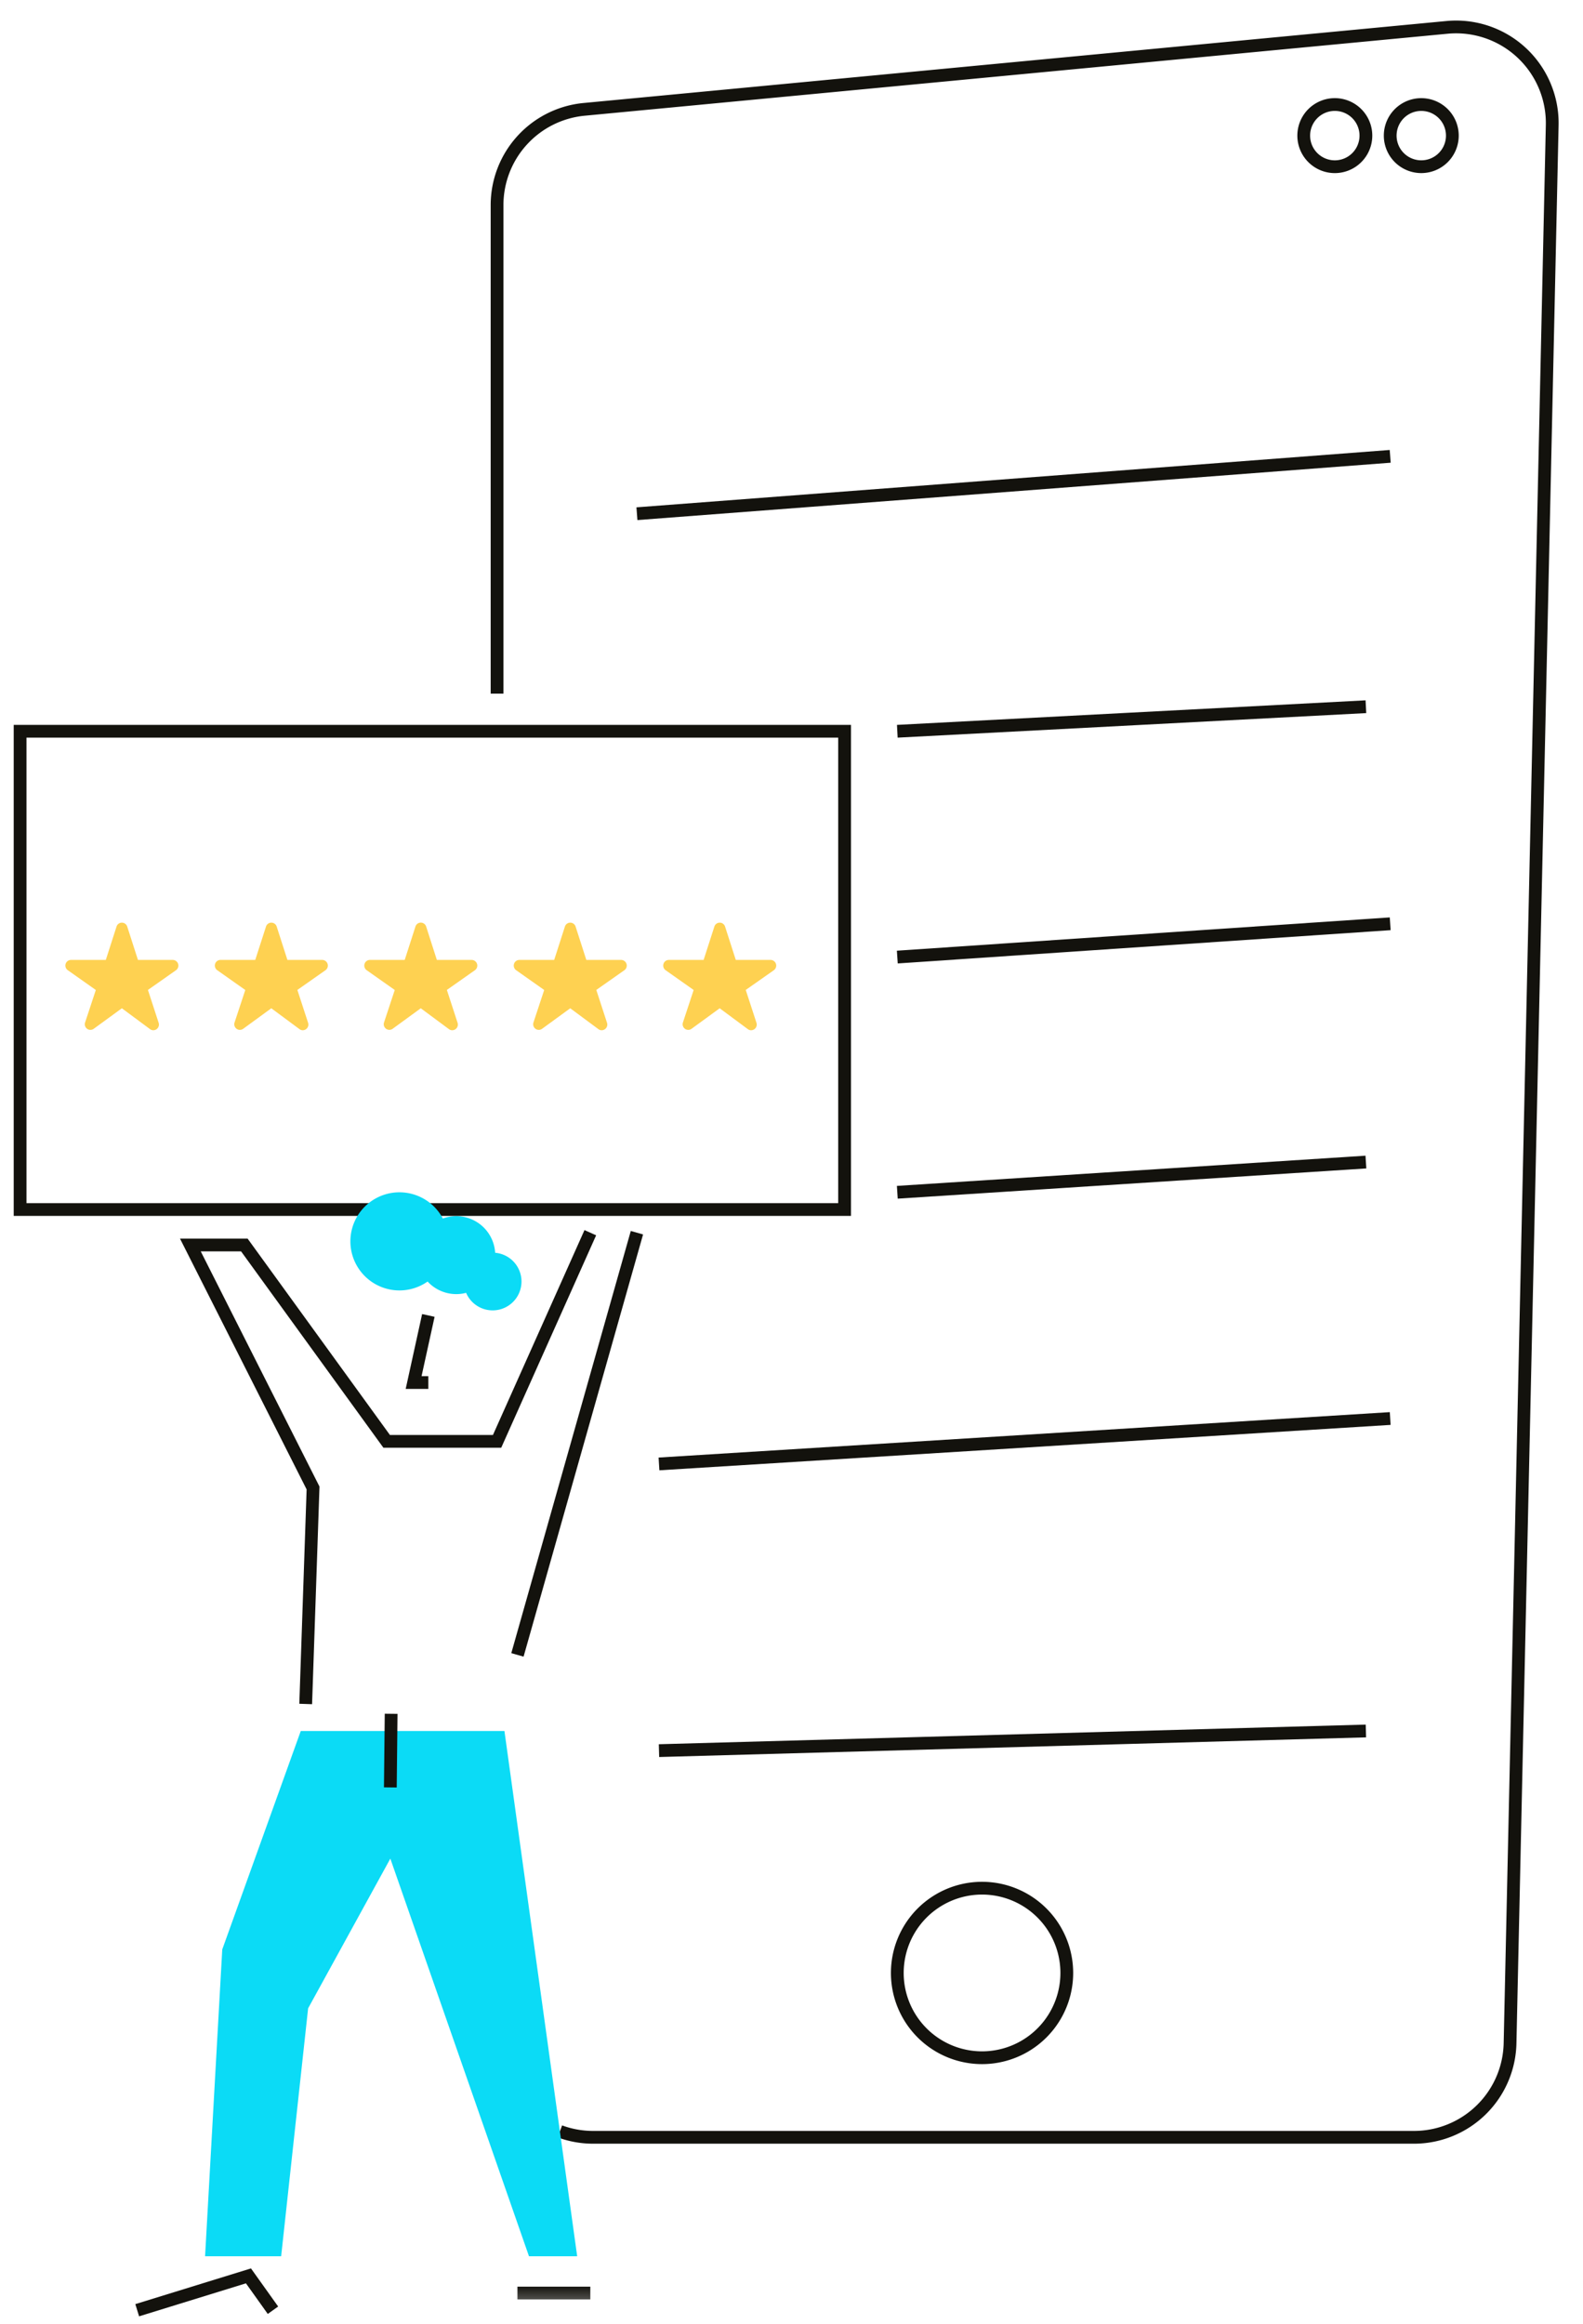 <svg xmlns="http://www.w3.org/2000/svg" xmlns:xlink="http://www.w3.org/1999/xlink" width="62" height="91" viewBox="0 0 62 91">
    <defs>
        <path id="a" d="M0 89.504h60.85V0H0z"/>
    </defs>
    <g fill="none" fill-rule="evenodd" transform="translate(0 1)">
        <path stroke="#13120D" stroke-width=".5" d="M10.691 89.452l-.96-1.345-4.357 1.345M19.468 26.157V7.03a3.765 3.765 0 0 1 3.409-3.748L56.674.072a3.765 3.765 0 0 1 4.12 3.831L59.143 79a3.765 3.765 0 0 1-3.765 3.682H23.233c-.459 0-.898-.082-1.304-.232"/>
        <mask id="b" fill="#fff">
            <use xlink:href="#a"/>
        </mask>
        <path stroke="#13120D" stroke-width=".5" d="M.787 46.356h32.292V27.631H.787zM23.12 47.264l-3.651 8.169h-4.325L9.57 47.745H7.456l4.805 9.514-.288 8.457M24.946 47.264l-4.68 16.53" mask="url(#b)"/>
        <path fill="#0BDBF6" d="M19.757 66.773l2.849 20.566h-1.888l-5.43-15.569-3.22 5.862-1.056 9.707h-2.98l.673-12.013 3.075-8.553z" mask="url(#b)"/>
        <path stroke="#13120D" stroke-width=".5" d="M15.319 66.1l-.031 2.883M20.266 88.779h2.855M16.777 50.503L16.2 53.13h.576" mask="url(#b)"/>
        <path fill="#0BDBF6" d="M15.645 49.524a1.921 1.921 0 1 1-.001-3.842 1.921 1.921 0 0 1 0 3.842z" mask="url(#b)"/>
        <path fill="#0BDBF6" d="M17.87 49.668a1.526 1.526 0 1 1 0-3.052 1.526 1.526 0 0 1 0 3.052z" mask="url(#b)"/>
        <path fill="#0BDBF6" d="M19.295 50.305a1.13 1.13 0 1 1 0-2.26 1.13 1.13 0 0 1 0 2.26z" mask="url(#b)"/>
        <path stroke="#13120D" stroke-width=".5" d="M56.883 4.31a1.217 1.217 0 1 1-2.434 0 1.217 1.217 0 0 1 2.434 0zM41.782 76.247a3.319 3.319 0 1 1-6.638 0 3.319 3.319 0 0 1 6.638 0zM53.497 4.31a1.217 1.217 0 1 1-2.435 0 1.217 1.217 0 0 1 2.435 0zM24.946 19.113l29.503-2.246M53.497 26.67l-18.353.961M54.449 35.169l-19.305 1.303M53.497 44.498l-18.353 1.183M54.449 54.539L25.81 56.317M25.81 67.542l27.687-.769" mask="url(#b)"/>
        <g fill="#FED151" mask="url(#b)">
            <path d="M29.42 39.337a.214.214 0 0 1-.13-.043l-1.103-.817-1.102.804a.22.22 0 0 1-.337-.249l.42-1.271-1.099-.775a.223.223 0 0 1-.083-.248.22.22 0 0 1 .209-.154h1.363l.422-1.309a.22.22 0 0 1 .417 0l.421 1.309h1.364a.222.222 0 0 1 .126.403l-1.1.772.42 1.288a.222.222 0 0 1-.208.29zM23.567 39.337a.214.214 0 0 1-.13-.043l-1.103-.817-1.103.804a.22.22 0 0 1-.337-.249l.42-1.271-1.099-.775a.223.223 0 0 1-.083-.248.22.22 0 0 1 .21-.154h1.363l.421-1.309a.22.22 0 0 1 .417 0l.421 1.309h1.364a.222.222 0 0 1 .126.403l-1.099.772.42 1.288a.222.222 0 0 1-.208.29zM17.713 39.337a.214.214 0 0 1-.13-.043l-1.103-.817-1.103.804a.22.22 0 0 1-.336-.249l.42-1.271-1.1-.775a.223.223 0 0 1-.083-.248.22.22 0 0 1 .21-.154h1.363l.421-1.309a.22.22 0 0 1 .418 0l.42 1.309h1.364a.222.222 0 0 1 .126.403l-1.098.772.42 1.288a.222.222 0 0 1-.209.29zM11.86 39.337a.214.214 0 0 1-.13-.043l-1.104-.817-1.102.804a.22.22 0 0 1-.337-.249l.42-1.271-1.099-.775a.223.223 0 0 1-.083-.248.22.22 0 0 1 .209-.154h1.363l.422-1.309a.22.22 0 0 1 .417 0l.421 1.309h1.364a.222.222 0 0 1 .126.403l-1.1.772.42 1.288a.222.222 0 0 1-.208.29zM6.006 39.337a.214.214 0 0 1-.13-.043l-1.103-.817-1.103.804a.22.22 0 0 1-.337-.249l.42-1.271-1.098-.775a.223.223 0 0 1-.084-.248.22.22 0 0 1 .21-.154h1.363l.421-1.309a.22.22 0 0 1 .417 0l.421 1.309h1.364a.222.222 0 0 1 .126.403l-1.099.772.42 1.288a.222.222 0 0 1-.208.29z"/>
        </g>
    </g>
</svg>
